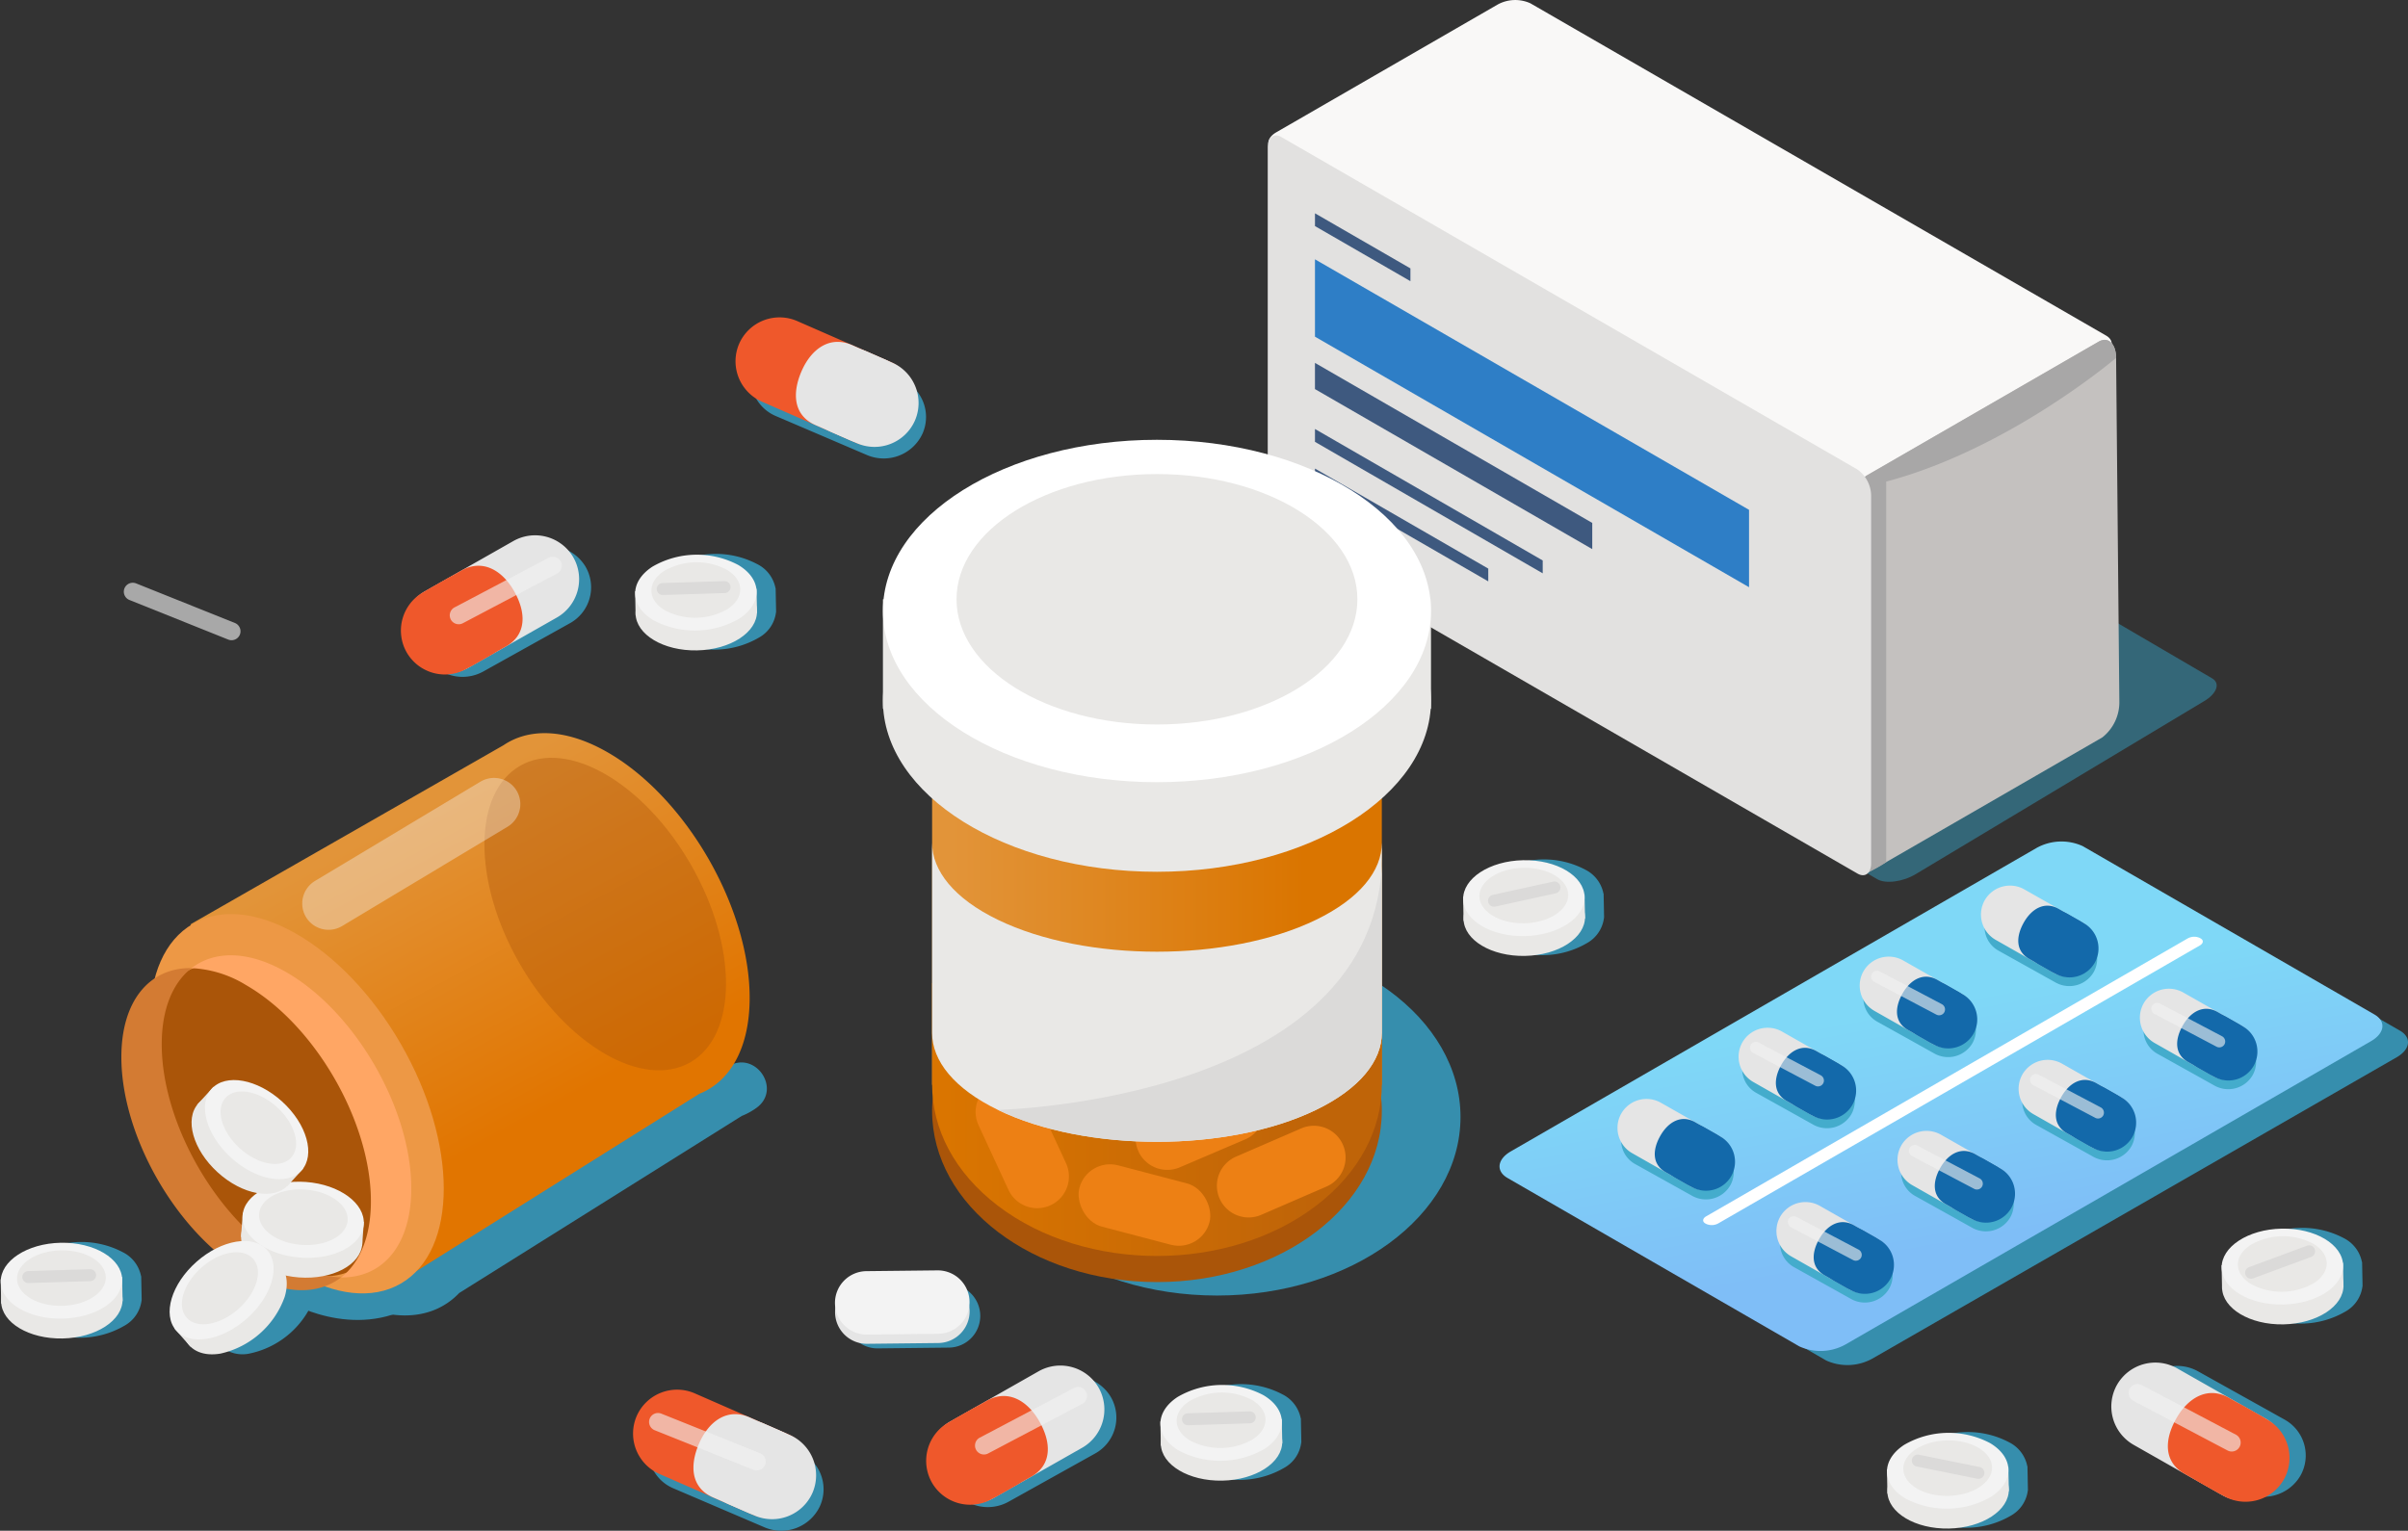 <svg xmlns="http://www.w3.org/2000/svg" xmlns:xlink="http://www.w3.org/1999/xlink" width="287.439" height="182.78" viewBox="0 0 287.439 182.78">
  <rect x="0" y="0" width="287.439" height="182.78" fill="#333333" stroke="none"/>
  <defs>
    <linearGradient id="linear-gradient" y1="0.5" x2="1" y2="0.5" gradientUnits="objectBoundingBox">
      <stop offset="0.044" stop-color="#e29439"/>
      <stop offset="0.826" stop-color="#da7500"/>
    </linearGradient>
    <linearGradient id="linear-gradient-2" y1="0.5" x2="1" y2="0.5" gradientUnits="objectBoundingBox">
      <stop offset="0.028" stop-color="#da7500"/>
      <stop offset="0.854" stop-color="#bf6408"/>
    </linearGradient>
    <linearGradient id="linear-gradient-3" x1="0.373" y1="0.132" x2="0.742" y2="0.797" gradientUnits="objectBoundingBox">
      <stop offset="0.044" stop-color="#e29439"/>
      <stop offset="0.826" stop-color="#e17500"/>
    </linearGradient>
    <linearGradient id="linear-gradient-4" x1="0.405" y1="0.216" x2="0.595" y2="0.784" gradientUnits="objectBoundingBox">
      <stop offset="0.205" stop-color="#7fd8f7"/>
      <stop offset="0.97" stop-color="#7fbef7"/>
    </linearGradient>
  </defs>
  <g id="illustration_medication_mymeds" transform="translate(-94.188 -402.009)">
    <g id="Group_1698" data-name="Group 1698" transform="translate(245.515 402.009)">
      <path id="Path_322" data-name="Path 322" d="M726.329,613.907l-68.5-40.065c-1-.583-.578-1.8.931-2.707l34.485-20.689c1.509-.906,3.56-1.169,4.558-.586l68.5,40.066c1,.583.578,1.8-.931,2.707l-34.484,20.689C729.377,614.226,727.326,614.49,726.329,613.907Z" transform="translate(-653.572 -508.926)" fill="#368ead" opacity="0.57" style="mix-blend-mode: multiply;isolation: isolate"/>
      <path id="Path_323" data-name="Path 323" d="M713.471,459.742l-68.726-39.679c-1-.577-.874-1.6.281-2.263l26.394-15.238a4.372,4.372,0,0,1,3.92-.163l68.726,39.679c1,.577.874,1.6-.281,2.263l-26.394,15.238A4.373,4.373,0,0,1,713.471,459.742Z" transform="translate(-643.995 -402.009)" fill="#f9f8f7"/>
      <path id="Path_324" data-name="Path 324" d="M926.1,596.9l-27.731,16.011c-1.136.656-2.079-.216-2.095-1.938l-.387-40.983a5.338,5.338,0,0,1,2.035-4.322l27.731-16.01c1.136-.656,2.078.216,2.094,1.937l.387,40.983A5.339,5.339,0,0,1,926.1,596.9Z" transform="translate(-826.478 -508.849)" fill="#c4c1bf"/>
      <path id="Path_325" data-name="Path 325" d="M897.678,566.925c15.763-3.178,30.081-15.39,30.081-15.39-.016-1.721-.959-2.593-2.094-1.938l-27.731,16.01a5.339,5.339,0,0,0-2.035,4.322l.038,4.035C896.119,572.435,896.687,567.5,897.678,566.925Z" transform="translate(-826.486 -508.803)" fill="#a8a7a7"/>
      <path id="Path_326" data-name="Path 326" d="M901.356,657.127a1.139,1.139,0,0,1-.691-1V611.49c0-.571.7-1.038,1.552-1.038h0c.853,0,1.551-.571,1.551,0v45.371A12.584,12.584,0,0,1,901.356,657.127Z" transform="translate(-829.94 -552.877)" fill="#a8a7a7"/>
      <g id="Group_1697" data-name="Group 1697" transform="translate(0 16.17)">
        <path id="Path_327" data-name="Path 327" d="M714.194,548.878l-68.766-39.7a3.9,3.9,0,0,1-1.631-3.116V462.167c0-1.2.73-1.753,1.631-1.233l68.766,39.7a3.9,3.9,0,0,1,1.63,3.115v43.894C715.824,548.846,715.095,549.4,714.194,548.878Z" transform="translate(-643.797 -460.739)" fill="#e2e1e0"/>
        <path id="Path_328" data-name="Path 328" d="M716.09,553.621l-51.814-29.915v-9.237l51.814,29.915Z" transform="translate(-658.637 -499.675)" fill="#2e7ec6"/>
        <path id="Path_329" data-name="Path 329" d="M697.374,578.491l-33.1-19.109v3.129l33.1,19.109Z" transform="translate(-658.637 -532.221)" fill="#3e597f"/>
        <path id="Path_330" data-name="Path 330" d="M691.461,603.765l-27.185-15.7V589.6l27.185,15.7Z" transform="translate(-658.637 -553.011)" fill="#3e597f"/>
        <path id="Path_331" data-name="Path 331" d="M675.67,501.091l-11.394-6.578v1.526l11.394,6.578Z" transform="translate(-658.637 -485.213)" fill="#3e597f"/>
        <path id="Path_332" data-name="Path 332" d="M684.962,617.164,664.276,605.22v1.526l20.687,11.943Z" transform="translate(-658.637 -565.439)" fill="#3e597f"/>
      </g>
    </g>
    <g id="Group_1699" data-name="Group 1699" transform="translate(199.581 454.524)">
      <ellipse id="Ellipse_50" data-name="Ellipse 50" cx="29.074" cy="21.321" rx="29.074" ry="21.321" transform="translate(10.797 59.538)" fill="#368ead"/>
      <ellipse id="Ellipse_51" data-name="Ellipse 51" cx="26.841" cy="20.442" rx="26.841" ry="20.442" transform="translate(5.871 59.691)" fill="#aa5509"/>
      <ellipse id="Ellipse_52" data-name="Ellipse 52" cx="26.841" cy="20.442" rx="26.841" ry="20.442" transform="translate(5.871 5.635)" fill="#da7500"/>
      <ellipse id="Ellipse_53" data-name="Ellipse 53" cx="26.841" cy="20.442" rx="26.841" ry="20.442" transform="translate(5.871 5.635)" fill="#da7500"/>
      <rect id="Rectangle_1827" data-name="Rectangle 1827" width="53.682" height="50.936" transform="translate(5.871 26.077)" fill="url(#linear-gradient)"/>
      <path id="Path_333" data-name="Path 333" d="M551.973,826.746h-5.248c-.784-.806-42.4-.806-43.186,0h-5.247V838.89h0c0,5.232,2.621,10.463,7.862,14.455,10.482,7.983,27.477,7.984,37.959,0,5.241-3.992,7.861-9.223,7.861-14.455h0Z" transform="translate(-492.42 -761.877)" fill="url(#linear-gradient-2)"/>
      <ellipse id="Ellipse_54" data-name="Ellipse 54" cx="32.712" cy="20.442" rx="32.712" ry="20.442" transform="translate(0 10.697)" fill="#e9e8e6"/>
      <rect id="Rectangle_1828" data-name="Rectangle 1828" width="65.423" height="13.078" transform="translate(0 19.043)" fill="#e9e8e6"/>
      <ellipse id="Ellipse_55" data-name="Ellipse 55" cx="32.712" cy="20.442" rx="32.712" ry="20.442" transform="translate(0)" fill="#fff"/>
      <ellipse id="Ellipse_56" data-name="Ellipse 56" cx="23.925" cy="14.951" rx="23.925" ry="14.951" transform="translate(8.787 4.092)" fill="#e9e8e6"/>
      <path id="Rectangle_1829" data-name="Rectangle 1829" d="M3.786,0h8.49a3.786,3.786,0,0,1,3.786,3.786v0a3.786,3.786,0,0,1-3.786,3.786H3.786A3.786,3.786,0,0,1,0,3.786v0A3.786,3.786,0,0,1,3.786,0Z" transform="translate(38.672 87.102) rotate(-23.43)" fill="#ed8014"/>
      <rect id="Rectangle_1830" data-name="Rectangle 1830" width="16.061" height="7.572" rx="3.786" transform="translate(24.413 85.672) rotate(14.718)" fill="#ed8014"/>
      <path id="Rectangle_1831" data-name="Rectangle 1831" d="M3.786,0h8.49a3.786,3.786,0,0,1,3.786,3.786v0a3.786,3.786,0,0,1-3.786,3.786H3.786A3.786,3.786,0,0,1,0,3.786v0A3.786,3.786,0,0,1,3.786,0Z" transform="matrix(0.92, -0.393, 0.393, 0.92, 28.975, 81.394)" fill="#ed8014"/>
      <path id="Rectangle_1832" data-name="Rectangle 1832" d="M3.786,0h8.49a3.786,3.786,0,0,1,3.786,3.786v0a3.786,3.786,0,0,1-3.786,3.786H3.786A3.786,3.786,0,0,1,0,3.786v0A3.786,3.786,0,0,1,3.786,0Z" transform="translate(16.572 92.989) rotate(-114.833)" fill="#ed8014"/>
      <path id="Path_334" data-name="Path 334" d="M544.112,776.722c-10.482,5.077-27.477,5.076-37.959,0-5.241-2.538-7.861-5.865-7.862-9.192h0v22.7h0c0,3.327,2.621,6.653,7.862,9.192,10.482,5.077,27.477,5.077,37.959,0,5.241-2.538,7.861-5.865,7.861-9.192h0v-22.7h0C551.973,770.857,549.352,774.184,544.112,776.722Z" transform="translate(-492.42 -719.404)" fill="#e9e8e6"/>
      <path id="Path_335" data-name="Path 335" d="M526.844,799.417c10.482,5.077,27.477,5.077,37.959,0,5.241-2.538,7.861-5.865,7.861-9.192h0v-22.7h0C574.12,798.39,526.844,799.417,526.844,799.417Z" transform="translate(-513.112 -719.404)" fill="#dbdad9"/>
    </g>
    <g id="Group_1702" data-name="Group 1702" transform="translate(94.188 487.576)">
      <path id="Path_336" data-name="Path 336" d="M194.152,943.1l.006-.006-.144-.163h0l-1.569-1.777h0l-.205-.233-.014.013a4.063,4.063,0,0,0-3.492-.777,10.563,10.563,0,0,0-7.685,6.783,4.061,4.061,0,0,0,.337,3.561l-.014.013,1.918,2.173.006-.005a4.016,4.016,0,0,0,3.561.839,10.563,10.563,0,0,0,7.686-6.783A4.016,4.016,0,0,0,194.152,943.1Z" transform="translate(-156.955 -877.493)" fill="#368ead"/>
      <path id="Path_337" data-name="Path 337" d="M215.778,946.49s7.3,4.848,14.73,1.544.551-6.5.551-6.5l-15.281-1.945Z" transform="translate(-182.3 -877.142)" fill="#368ead"/>
      <path id="Path_338" data-name="Path 338" d="M244.933,891.122c5.5,2.817,10.315,2.317,13.313-.831l33.724-21.14a8.033,8.033,0,0,0,1.753-.961c3.085-2.231-.146-6.938-3.39-4.946Z" transform="translate(-203.428 -821.468)" fill="#368ead"/>
      <path id="Path_339" data-name="Path 339" d="M243.484,751.57c0-10.788-7.574-23.906-16.917-29.3-4.448-2.568-8.494-2.921-11.514-1.423h0a7.982,7.982,0,0,0-.941.548l-37.389,21.4,26.907,41.444,33.836-21.21h0C241.146,761.575,243.484,757.563,243.484,751.57Z" transform="translate(-153.999 -717.984)" fill="url(#linear-gradient-3)"/>
      <ellipse id="Ellipse_57" data-name="Ellipse 57" cx="14.321" cy="24.804" rx="14.321" ry="24.804" transform="matrix(0.866, -0.5, 0.5, 0.866, 10.627, 31.906)" fill="#ed9845"/>
      <ellipse id="Ellipse_58" data-name="Ellipse 58" cx="11.805" cy="20.41" rx="11.805" ry="20.41" transform="translate(11.931 36.341) rotate(-29.82)" fill="#aa5509"/>
      <ellipse id="Ellipse_59" data-name="Ellipse 59" cx="11.805" cy="20.41" rx="11.805" ry="20.41" transform="translate(51.854 11.741) rotate(-29.82)" fill="#aa5509" opacity="0.37"/>
      <path id="Path_340" data-name="Path 340" d="M188.575,818.331c-4.539-2.621-8.6-2.618-11.333-.5a13.623,13.623,0,0,1,6.514,2.031c8.226,4.749,14.894,16.3,14.894,25.8,0,4.257-1.342,7.375-3.561,9.1,4.961.074,8.38-3.83,8.38-10.63C203.469,834.63,196.8,823.08,188.575,818.331Z" transform="translate(-154.374 -787.797)" fill="#ffa664"/>
      <path id="Path_341" data-name="Path 341" d="M166.519,856.76c-8.226-4.749-14.894-16.3-14.894-25.8,0-4.257,1.343-7.375,3.561-9.1-4.961-.074-8.38,3.83-8.38,10.63,0,9.5,6.668,21.048,14.894,25.8,4.539,2.62,8.6,2.618,11.333.5A13.621,13.621,0,0,1,166.519,856.76Z" transform="translate(-132.319 -791.831)" fill="#d37b33"/>
      <path id="Path_342" data-name="Path 342" d="M249.732,745.2l-19.755,11.863a3.151,3.151,0,0,1-4.311-1.076h0a3.151,3.151,0,0,1,1.076-4.311L246.5,739.818a3.151,3.151,0,0,1,4.311,1.076h0A3.151,3.151,0,0,1,249.732,745.2Z" transform="translate(-189.143 -732.051)" fill="#f3f3f3" opacity="0.37"/>
      <ellipse id="Ellipse_60" data-name="Ellipse 60" cx="4.53" cy="7.248" rx="4.53" ry="7.248" transform="translate(28.453 66.432) rotate(-85.776)" fill="#e9e8e6"/>
      <rect id="Rectangle_1833" data-name="Rectangle 1833" width="14.497" height="2.898" transform="matrix(0.997, 0.074, -0.074, 0.997, 28.984, 59.241)" fill="#e9e8e6"/>
      <ellipse id="Ellipse_61" data-name="Ellipse 61" cx="4.53" cy="7.248" rx="4.53" ry="7.248" transform="translate(28.628 64.068) rotate(-85.776)" fill="#f3f3f3"/>
      <ellipse id="Ellipse_62" data-name="Ellipse 62" cx="3.313" cy="5.301" rx="3.313" ry="5.301" transform="translate(30.682 62.689) rotate(-85.776)" fill="#e9e8e6"/>
      <path id="Path_343" data-name="Path 343" d="M185.587,951.542a10.563,10.563,0,0,1-7.685,6.783c-3.293.547-5.191-1.6-4.239-4.8a10.564,10.564,0,0,1,7.686-6.783C184.641,946.193,186.539,948.343,185.587,951.542Z" transform="translate(-151.602 -882.261)" fill="#e9e8e6"/>
      <rect id="Rectangle_1834" data-name="Rectangle 1834" width="14.497" height="2.898" transform="matrix(0.75, -0.662, 0.662, 0.75, 20.814, 73.058)" fill="#e9e8e6"/>
      <ellipse id="Ellipse_63" data-name="Ellipse 63" cx="7.248" cy="4.53" rx="7.248" ry="4.53" transform="translate(18.022 69.894) rotate(-41.429)" fill="#f3f3f3"/>
      <ellipse id="Ellipse_64" data-name="Ellipse 64" cx="5.301" cy="3.313" rx="5.301" ry="3.313" transform="matrix(0.75, -0.662, 0.662, 0.75, 20.082, 69.285)" fill="#e9e8e6"/>
      <ellipse id="Ellipse_65" data-name="Ellipse 65" cx="4.53" cy="7.248" rx="4.53" ry="7.248" transform="matrix(0.673, -0.739, 0.739, 0.673, 20.626, 49.539)" fill="#e9e8e6"/>
      <rect id="Rectangle_1835" data-name="Rectangle 1835" width="14.497" height="2.898" transform="translate(25.481 44.208) rotate(42.319)" fill="#e9e8e6"/>
      <ellipse id="Ellipse_66" data-name="Ellipse 66" cx="4.53" cy="7.248" rx="4.53" ry="7.248" transform="translate(22.222 47.787) rotate(-47.679)" fill="#f3f3f3"/>
      <ellipse id="Ellipse_67" data-name="Ellipse 67" cx="3.313" cy="5.301" rx="3.313" ry="5.301" transform="translate(24.69 47.969) rotate(-47.68)" fill="#e9e8e6"/>
      <path id="Path_344" data-name="Path 344" d="M117.3,947.6l0-.217h0l-.047-2.37h0l-.006-.31h-.019a4.064,4.064,0,0,0-2.161-2.851,10.565,10.565,0,0,0-10.249.2,4.063,4.063,0,0,0-2.047,2.934h-.019l.053,2.68h0l0,.217h.008a4.017,4.017,0,0,0,2.173,2.943,10.564,10.564,0,0,0,10.249-.2,4.016,4.016,0,0,0,2.055-3.027Z" transform="translate(-100.391 -877.889)" fill="#368ead"/>
      <g id="Group_1701" data-name="Group 1701" transform="translate(0 62.683)">
        <g id="Group_1700" data-name="Group 1700" transform="translate(0 0)">
          <ellipse id="Ellipse_68" data-name="Ellipse 68" cx="7.248" cy="4.53" rx="7.248" ry="4.53" transform="translate(0.047 2.656) rotate(-1.13)" fill="#e9e8e6"/>
          <rect id="Rectangle_1836" data-name="Rectangle 1836" width="14.497" height="2.898" transform="translate(0.083 4.505) rotate(-1.132)" fill="#e9e8e6"/>
          <ellipse id="Ellipse_69" data-name="Ellipse 69" cx="7.248" cy="4.53" rx="7.248" ry="4.53" transform="translate(0 0.286) rotate(-1.13)" fill="#f3f3f3"/>
          <ellipse id="Ellipse_70" data-name="Ellipse 70" cx="5.301" cy="3.313" rx="5.301" ry="3.313" transform="translate(1.965 1.154) rotate(-1.13)" fill="#e9e8e6"/>
        </g>
        <path id="Path_345" data-name="Path 345" d="M111.979,953.852l-7.38.228a.716.716,0,0,1-.735-.691h0a.716.716,0,0,1,.691-.735l7.38-.228a.716.716,0,0,1,.735.691h0A.716.716,0,0,1,111.979,953.852Z" transform="translate(-101.2 -949.126)" fill="#dbdad9"/>
      </g>
    </g>
    <g id="Group_1705" data-name="Group 1705" transform="translate(268.754 504.58)">
      <path id="Path_346" data-name="Path 346" d="M751.31,781.695l0-.217h0l-.047-2.37h0l-.006-.31h-.019a4.062,4.062,0,0,0-2.161-2.851,10.564,10.564,0,0,0-10.249.2,4.063,4.063,0,0,0-2.047,2.934h-.019l.053,2.68h0l0,.217h.009A4.015,4.015,0,0,0,739,784.924a10.564,10.564,0,0,0,10.249-.2A4.016,4.016,0,0,0,751.3,781.7Z" transform="translate(-734.402 -774.67)" fill="#368ead"/>
      <g id="Group_1704" data-name="Group 1704" transform="translate(0 0)">
        <g id="Group_1703" data-name="Group 1703">
          <ellipse id="Ellipse_71" data-name="Ellipse 71" cx="7.248" cy="4.53" rx="7.248" ry="4.53" transform="matrix(1, -0.02, 0.02, 1, 0.047, 2.656)" fill="#e9e8e6"/>
          <rect id="Rectangle_1837" data-name="Rectangle 1837" width="14.497" height="2.898" transform="matrix(1, -0.02, 0.02, 1, 0.083, 4.505)" fill="#e9e8e6"/>
          <ellipse id="Ellipse_72" data-name="Ellipse 72" cx="7.248" cy="4.53" rx="7.248" ry="4.53" transform="translate(0 0.286) rotate(-1.13)" fill="#f3f3f3"/>
          <ellipse id="Ellipse_73" data-name="Ellipse 73" cx="5.301" cy="3.313" rx="5.301" ry="3.313" transform="translate(1.964 1.154) rotate(-1.13)" fill="#e9e8e6"/>
        </g>
        <path id="Path_347" data-name="Path 347" d="M747.4,785.706l-7.212,1.583a.716.716,0,0,1-.85-.544h0a.716.716,0,0,1,.544-.85l7.212-1.583a.716.716,0,0,1,.85.544h0A.716.716,0,0,1,747.4,785.706Z" transform="translate(-736.262 -781.61)" fill="#dbdad9"/>
      </g>
    </g>
    <path id="Path_348" data-name="Path 348" d="M808.171,889.952l-7.414-3.911a.706.706,0,0,1-.294-.951h0a.706.706,0,0,1,.951-.295l7.414,3.911a.706.706,0,0,1,.294.951h0A.706.706,0,0,1,808.171,889.952Z" transform="translate(-511.754 -349.799)" fill="#f3f3f3" opacity="0.61"/>
    <path id="Path_349" data-name="Path 349" d="M965.753,797.434l-7.414-3.911a.706.706,0,0,1-.295-.951h0a.706.706,0,0,1,.952-.295l7.414,3.911a.707.707,0,0,1,.295.951h0A.707.707,0,0,1,965.753,797.434Z" transform="translate(-625.948 -282.754)" fill="#f3f3f3" opacity="0.61"/>
    <g id="Group_1712" data-name="Group 1712" transform="translate(169.753 553.66)">
      <path id="Rectangle_1838" data-name="Rectangle 1838" d="M3.786,0h8.49a3.786,3.786,0,0,1,3.786,3.786v0a3.786,3.786,0,0,1-3.786,3.786H3.786A3.786,3.786,0,0,1,0,3.786v0A3.786,3.786,0,0,1,3.786,0Z" transform="translate(41.488 9.221) rotate(179.377)" fill="#368ead"/>
      <path id="Rectangle_1839" data-name="Rectangle 1839" d="M3.786,0h8.49a3.786,3.786,0,0,1,3.786,3.786v0a3.786,3.786,0,0,1-3.786,3.786H3.786A3.786,3.786,0,0,1,0,3.786v0A3.786,3.786,0,0,1,3.786,0Z" transform="matrix(-1, 0.011, -0.011, -1, 40.219, 8.673)" fill="#e5e5e5"/>
      <path id="Rectangle_1840" data-name="Rectangle 1840" d="M3.786,0h8.49a3.786,3.786,0,0,1,3.786,3.786v0a3.786,3.786,0,0,1-3.786,3.786H3.786A3.786,3.786,0,0,1,0,3.786v0A3.786,3.786,0,0,1,3.786,0Z" transform="translate(40.207 7.571) rotate(179.377)" fill="#f3f3f3"/>
      <path id="Path_350" data-name="Path 350" d="M620.067,1009.252l0-.217h0l-.047-2.369h0l-.006-.31h-.019a4.064,4.064,0,0,0-2.161-2.851,10.564,10.564,0,0,0-10.249.2,4.06,4.06,0,0,0-2.046,2.934h-.019l.053,2.68h0l0,.218h.008a4.015,4.015,0,0,0,2.173,2.943,10.563,10.563,0,0,0,10.249-.2,4.016,4.016,0,0,0,2.055-3.027Z" transform="translate(-540.295 -988.652)" fill="#368ead"/>
      <g id="Group_1707" data-name="Group 1707" transform="translate(62.912 13.716)">
        <g id="Group_1706" data-name="Group 1706" transform="translate(0)">
          <ellipse id="Ellipse_74" data-name="Ellipse 74" cx="7.248" cy="4.53" rx="7.248" ry="4.53" transform="translate(0 2.515) rotate(-1.13)" fill="#e9e8e6"/>
          <rect id="Rectangle_1841" data-name="Rectangle 1841" width="14.497" height="2.898" transform="translate(0.036 4.364) rotate(-1.132)" fill="#e9e8e6"/>
          <path id="Path_351" data-name="Path 351" d="M609.714,1010.24a10.563,10.563,0,0,1-10.249.2c-2.865-1.713-2.922-4.58-.127-6.4a10.562,10.562,0,0,1,10.249-.2C612.452,1005.548,612.509,1008.415,609.714,1010.24Z" transform="translate(-597.237 -1002.607)" fill="#f3f3f3"/>
          <path id="Path_352" data-name="Path 352" d="M613.422,1011.484a7.727,7.727,0,0,1-7.5.148c-2.1-1.253-2.137-3.35-.092-4.684a7.726,7.726,0,0,1,7.5-.148C615.425,1008.052,615.466,1010.15,613.422,1011.484Z" transform="translate(-602.344 -1004.995)" fill="#e9e8e6"/>
        </g>
        <path id="Path_353" data-name="Path 353" d="M614.747,1015.506l-7.38.228a.716.716,0,0,1-.735-.691h0a.716.716,0,0,1,.691-.735l7.38-.228a.716.716,0,0,1,.735.691h0A.716.716,0,0,1,614.747,1015.506Z" transform="translate(-604.015 -1010.92)" fill="#dbdad9"/>
      </g>
      <path id="Path_354" data-name="Path 354" d="M506.7,1005.253l.225-.125h0l1.606-.9,2.54-1.416h0l5.954-3.319a5.1,5.1,0,0,1,6.863,1.855,4.9,4.9,0,0,1-1.891,6.735l-5.826,3.247h0l-1.491.831-.223.124h0l-.538.3-2.248,1.253a5.1,5.1,0,0,1-6.863-1.855h0A4.905,4.905,0,0,1,506.7,1005.253Z" transform="translate(-466.846 -986.173)" fill="#368ead"/>
      <g id="Group_1709" data-name="Group 1709" transform="translate(34.989 11.404)">
        <path id="Path_355" data-name="Path 355" d="M514.952,1004.028l-10.541,5.988a5.268,5.268,0,0,1-7.162-1.973h0a5.269,5.269,0,0,1,1.973-7.163l10.541-5.988a5.269,5.269,0,0,1,7.163,1.973h0A5.269,5.269,0,0,1,514.952,1004.028Z" transform="translate(-496.332 -994.211)" fill="#e5e5e5"/>
        <g id="Group_1708" data-name="Group 1708" transform="translate(0 3.636)">
          <path id="Path_356" data-name="Path 356" d="M498.369,1012.779l2.907-1.651a5.269,5.269,0,0,1,7.162,1.973h0a5.269,5.269,0,0,1-1.973,7.163l-.561.319-2.346,1.333a5.268,5.268,0,0,1-7.162-1.973h0A5.269,5.269,0,0,1,498.369,1012.779Z" transform="translate(-495.714 -1009.612)" fill="#ef582b"/>
          <path id="Path_357" data-name="Path 357" d="M501.251,1010.132l3.768-2.14c2.512-1.427,4.874-.05,6.3,2.462h0c1.427,2.512,1.535,5.17-.977,6.6l-1.556.884-2.346,1.333a5.269,5.269,0,0,1-7.162-1.973h0A5.269,5.269,0,0,1,501.251,1010.132Z" transform="translate(-497.803 -1007.416)" fill="#ef582b"/>
        </g>
      </g>
      <path id="Path_358" data-name="Path 358" d="M518.459,1011.442l11.239-5.929a1.071,1.071,0,0,0,.446-1.442h0a1.071,1.071,0,0,0-1.443-.447l-11.239,5.929a1.071,1.071,0,0,0-.446,1.442h0A1.071,1.071,0,0,0,518.459,1011.442Z" transform="translate(-476.074 -989.54)" fill="#f3f3f3" opacity="0.61"/>
      <path id="Path_359" data-name="Path 359" d="M393.162,1018.147l-.236-.1h0l-1.69-.723-2.673-1.144h0l-6.267-2.682a5.1,5.1,0,0,0-6.633,2.558,4.9,4.9,0,0,0,2.581,6.5l6.131,2.624h0l1.569.672.235.1h0l.566.242,2.366,1.013a5.1,5.1,0,0,0,6.633-2.559h0A4.9,4.9,0,0,0,393.162,1018.147Z" transform="translate(-373.42 -996.487)" fill="#368ead"/>
      <g id="Group_1711" data-name="Group 1711" transform="translate(0 14.282)">
        <path id="Path_360" data-name="Path 360" d="M371.781,1014.728l11.107,4.86a5.269,5.269,0,0,0,6.918-2.707h0a5.269,5.269,0,0,0-2.707-6.919l-11.106-4.86a5.269,5.269,0,0,0-6.919,2.707h0A5.269,5.269,0,0,0,371.781,1014.728Z" transform="translate(-368.636 -1004.664)" fill="#ef582b"/>
        <g id="Group_1710" data-name="Group 1710" transform="translate(7.211 2.923)">
          <path id="Path_361" data-name="Path 361" d="M409.167,1019.618l-3.063-1.34a5.269,5.269,0,0,0-6.918,2.707h0a5.269,5.269,0,0,0,2.707,6.919l.591.258,2.472,1.082a5.269,5.269,0,0,0,6.918-2.707h0A5.269,5.269,0,0,0,409.167,1019.618Z" transform="translate(-397.668 -1017.135)" fill="#e5e5e5"/>
          <path id="Path_362" data-name="Path 362" d="M405.488,1017.4l-3.97-1.737c-2.647-1.158-4.853.457-6.011,3.1h0c-1.158,2.647-.989,5.3,1.658,6.46l1.64.717,2.472,1.081a5.268,5.268,0,0,0,6.918-2.707h0A5.269,5.269,0,0,0,405.488,1017.4Z" transform="translate(-394.825 -1015.279)" fill="#e5e5e5"/>
        </g>
      </g>
      <path id="Path_363" data-name="Path 363" d="M388.051,1021.575l-11.794-4.728a1.07,1.07,0,0,1-.594-1.388h0a1.071,1.071,0,0,1,1.388-.594l11.795,4.728a1.071,1.071,0,0,1,.594,1.388h0A1.071,1.071,0,0,1,388.051,1021.575Z" transform="translate(-373.673 -997.719)" fill="#f3f3f3" opacity="0.61"/>
    </g>
    <g id="Group_1736" data-name="Group 1736" transform="translate(108.968 439.904)">
      <path id="Path_350-2" data-name="Path 350" d="M620.067,1009.252l0-.217h0l-.047-2.369h0l-.006-.31h-.019a4.064,4.064,0,0,0-2.161-2.851,10.564,10.564,0,0,0-10.249.2,4.06,4.06,0,0,0-2.046,2.934h-.019l.053,2.68h0l0,.218h.008a4.015,4.015,0,0,0,2.173,2.943,10.563,10.563,0,0,0,10.249-.2,4.016,4.016,0,0,0,2.055-3.027Z" transform="translate(-542.208 -974.032)" fill="#368ead"/>
      <g id="Group_1707-2" data-name="Group 1707" transform="translate(60.998 28.335)">
        <g id="Group_1706-2" data-name="Group 1706" transform="translate(0)">
          <ellipse id="Ellipse_74-2" data-name="Ellipse 74" cx="7.248" cy="4.53" rx="7.248" ry="4.53" transform="translate(0 2.515) rotate(-1.13)" fill="#e9e8e6"/>
          <rect id="Rectangle_1841-2" data-name="Rectangle 1841" width="14.497" height="2.898" transform="translate(0.036 4.364) rotate(-1.132)" fill="#e9e8e6"/>
          <path id="Path_351-2" data-name="Path 351" d="M609.714,1010.24a10.563,10.563,0,0,1-10.249.2c-2.865-1.713-2.922-4.58-.127-6.4a10.562,10.562,0,0,1,10.249-.2C612.452,1005.548,612.509,1008.415,609.714,1010.24Z" transform="translate(-597.237 -1002.607)" fill="#f3f3f3"/>
          <path id="Path_352-2" data-name="Path 352" d="M613.422,1011.484a7.727,7.727,0,0,1-7.5.148c-2.1-1.253-2.137-3.35-.092-4.684a7.726,7.726,0,0,1,7.5-.148C615.425,1008.052,615.466,1010.15,613.422,1011.484Z" transform="translate(-602.344 -1004.995)" fill="#e9e8e6"/>
        </g>
        <path id="Path_353-2" data-name="Path 353" d="M614.747,1015.506l-7.38.228a.716.716,0,0,1-.735-.691h0a.716.716,0,0,1,.691-.735l7.38-.228a.716.716,0,0,1,.735.691h0A.716.716,0,0,1,614.747,1015.506Z" transform="translate(-604.015 -1010.92)" fill="#dbdad9"/>
      </g>
      <path id="Path_354-2" data-name="Path 354" d="M506.7,1005.253l.225-.125h0l1.606-.9,2.54-1.416h0l5.954-3.319a5.1,5.1,0,0,1,6.863,1.855,4.9,4.9,0,0,1-1.891,6.735l-5.826,3.247h0l-1.491.831-.223.124h0l-.538.3-2.248,1.253a5.1,5.1,0,0,1-6.863-1.855h0A4.905,4.905,0,0,1,506.7,1005.253Z" transform="translate(-468.759 -971.554)" fill="#368ead"/>
      <g id="Group_1709-2" data-name="Group 1709" transform="translate(33.075 26.023)">
        <path id="Path_355-2" data-name="Path 355" d="M514.952,1004.028l-10.541,5.988a5.268,5.268,0,0,1-7.162-1.973h0a5.269,5.269,0,0,1,1.973-7.163l10.541-5.988a5.269,5.269,0,0,1,7.163,1.973h0A5.269,5.269,0,0,1,514.952,1004.028Z" transform="translate(-496.332 -994.211)" fill="#e5e5e5"/>
        <g id="Group_1708-2" data-name="Group 1708" transform="translate(0 3.636)">
          <path id="Path_356-2" data-name="Path 356" d="M498.369,1012.779l2.907-1.651a5.269,5.269,0,0,1,7.162,1.973h0a5.269,5.269,0,0,1-1.973,7.163l-.561.319-2.346,1.333a5.268,5.268,0,0,1-7.162-1.973h0A5.269,5.269,0,0,1,498.369,1012.779Z" transform="translate(-495.714 -1009.612)" fill="#ef582b"/>
          <path id="Path_357-2" data-name="Path 357" d="M501.251,1010.132l3.768-2.14c2.512-1.427,4.874-.05,6.3,2.462h0c1.427,2.512,1.535,5.17-.977,6.6l-1.556.884-2.346,1.333a5.269,5.269,0,0,1-7.162-1.973h0A5.269,5.269,0,0,1,501.251,1010.132Z" transform="translate(-497.803 -1007.416)" fill="#ef582b"/>
        </g>
      </g>
      <path id="Path_358-2" data-name="Path 358" d="M518.459,1011.442l11.239-5.929a1.071,1.071,0,0,0,.446-1.442h0a1.071,1.071,0,0,0-1.443-.447l-11.239,5.929a1.071,1.071,0,0,0-.446,1.442h0A1.071,1.071,0,0,0,518.459,1011.442Z" transform="translate(-477.987 -974.92)" fill="#f3f3f3" opacity="0.61"/>
      <path id="Path_359-2" data-name="Path 359" d="M393.162,1018.147l-.236-.1h0l-1.69-.723-2.673-1.144h0l-6.267-2.682a5.1,5.1,0,0,0-6.633,2.558,4.9,4.9,0,0,0,2.581,6.5l6.131,2.624h0l1.569.672.235.1h0l.566.242,2.366,1.013a5.1,5.1,0,0,0,6.633-2.559h0A4.9,4.9,0,0,0,393.162,1018.147Z" transform="translate(-300.404 -1010.768)" fill="#368ead"/>
      <g id="Group_1711-2" data-name="Group 1711" transform="translate(73.016 0)">
        <path id="Path_360-2" data-name="Path 360" d="M371.781,1014.728l11.107,4.86a5.269,5.269,0,0,0,6.918-2.707h0a5.269,5.269,0,0,0-2.707-6.919l-11.106-4.86a5.269,5.269,0,0,0-6.919,2.707h0A5.269,5.269,0,0,0,371.781,1014.728Z" transform="translate(-368.636 -1004.664)" fill="#ef582b"/>
        <g id="Group_1710-2" data-name="Group 1710" transform="translate(7.211 2.923)">
          <path id="Path_361-2" data-name="Path 361" d="M409.167,1019.618l-3.063-1.34a5.269,5.269,0,0,0-6.918,2.707h0a5.269,5.269,0,0,0,2.707,6.919l.591.258,2.472,1.082a5.269,5.269,0,0,0,6.918-2.707h0A5.269,5.269,0,0,0,409.167,1019.618Z" transform="translate(-397.668 -1017.135)" fill="#e5e5e5"/>
          <path id="Path_362-2" data-name="Path 362" d="M405.488,1017.4l-3.97-1.737c-2.647-1.158-4.853.457-6.011,3.1h0c-1.158,2.647-.989,5.3,1.658,6.46l1.64.717,2.472,1.081a5.268,5.268,0,0,0,6.918-2.707h0A5.269,5.269,0,0,0,405.488,1017.4Z" transform="translate(-394.825 -1015.279)" fill="#e5e5e5"/>
        </g>
      </g>
      <path id="Path_363-2" data-name="Path 363" d="M388.051,1021.575l-11.794-4.728a1.07,1.07,0,0,1-.594-1.388h0a1.071,1.071,0,0,1,1.388-.594l11.795,4.728a1.071,1.071,0,0,1,.594,1.388h0A1.071,1.071,0,0,1,388.051,1021.575Z" transform="translate(-375.586 -983.1)" fill="#f3f3f3" opacity="0.61"/>
    </g>
    <g id="Group_1734" data-name="Group 1734" transform="translate(273.187 502.485)">
      <path id="Path_364" data-name="Path 364" d="M859.818,797.782l-62.607,35.992a6.128,6.128,0,0,1-5.5.217l-34.831-20.11c-1.412-.815-1.238-2.235.389-3.17l62.607-35.992a6.128,6.128,0,0,1,5.5-.218l34.831,20.11C861.619,795.427,861.445,796.847,859.818,797.782Z" transform="translate(-752.722 -772.017)" fill="#368ead"/>
      <path id="Path_365" data-name="Path 365" d="M848.334,790.77l-62.74,36.223a6.124,6.124,0,0,1-5.51.228l-34.831-20.109c-1.412-.815-1.235-2.24.4-3.181l62.74-36.223a6.124,6.124,0,0,1,5.51-.228l34.831,20.109C850.142,788.4,849.965,789.829,848.334,790.77Z" transform="translate(-744.3 -766.929)" fill="url(#linear-gradient-4)"/>
      <path id="Path_366" data-name="Path 366" d="M891.858,809.287l-57.478,33.185a1.618,1.618,0,0,1-1.455.06l-.1-.058c-.373-.215-.326-.591.1-.84l57.478-33.185a1.617,1.617,0,0,1,1.455-.06l.1.058C892.335,808.662,892.288,809.038,891.858,809.287Z" transform="translate(-808.268 -796.868)" fill="#fff"/>
      <path id="Path_367" data-name="Path 367" d="M1080.141,941.48l0-.217h0l-.047-2.369h0l-.006-.31h-.019a4.062,4.062,0,0,0-2.161-2.851,10.563,10.563,0,0,0-10.249.2,4.061,4.061,0,0,0-2.046,2.934h-.019l.053,2.68h0l0,.217h.008a4.017,4.017,0,0,0,2.174,2.943,10.564,10.564,0,0,0,10.249-.2,4.017,4.017,0,0,0,2.055-3.027Z" transform="translate(-977.128 -888.365)" fill="#368ead"/>
      <g id="Group_1714" data-name="Group 1714" transform="translate(86.106 46.09)">
        <g id="Group_1713" data-name="Group 1713" transform="translate(0 0)">
          <ellipse id="Ellipse_75" data-name="Ellipse 75" cx="7.248" cy="4.53" rx="7.248" ry="4.53" transform="matrix(1, -0.02, 0.02, 1, 0.047, 2.656)" fill="#e9e8e6"/>
          <rect id="Rectangle_1842" data-name="Rectangle 1842" width="14.497" height="2.898" transform="translate(0.083 4.505) rotate(-1.132)" fill="#e9e8e6"/>
          <ellipse id="Ellipse_76" data-name="Ellipse 76" cx="7.248" cy="4.53" rx="7.248" ry="4.53" transform="matrix(1, -0.02, 0.02, 1, 0, 0.286)" fill="#f3f3f3"/>
          <path id="Path_368" data-name="Path 368" d="M1073.5,943.712a7.727,7.727,0,0,1-7.5.148c-2.1-1.253-2.137-3.35-.092-4.684a7.725,7.725,0,0,1,7.5-.148C1075.5,940.281,1075.541,942.378,1073.5,943.712Z" transform="translate(-1062.372 -937.082)" fill="#e9e8e6"/>
        </g>
        <path id="Path_369" data-name="Path 369" d="M1075.419,943.453l-6.925,2.561a.715.715,0,0,1-.917-.422h0a.716.716,0,0,1,.422-.917l6.925-2.561a.716.716,0,0,1,.917.422h0A.716.716,0,0,1,1075.419,943.453Z" transform="translate(-1064.641 -939.937)" fill="#dbdad9"/>
      </g>
      <path id="Path_370" data-name="Path 370" d="M935.063,1030.028l0-.217h0l-.047-2.37h0l-.006-.31h-.019a4.062,4.062,0,0,0-2.161-2.851,10.563,10.563,0,0,0-10.248.2,4.062,4.062,0,0,0-2.047,2.934h-.019l.053,2.679h0l0,.217h.009a4.016,4.016,0,0,0,2.173,2.943,10.563,10.563,0,0,0,10.249-.2,4.016,4.016,0,0,0,2.055-3.027Z" transform="translate(-871.995 -952.533)" fill="#368ead"/>
      <g id="Group_1716" data-name="Group 1716" transform="translate(46.207 70.611)">
        <g id="Group_1715" data-name="Group 1715" transform="translate(0)">
          <ellipse id="Ellipse_77" data-name="Ellipse 77" cx="7.248" cy="4.53" rx="7.248" ry="4.53" transform="translate(0 2.515) rotate(-1.13)" fill="#e9e8e6"/>
          <rect id="Rectangle_1843" data-name="Rectangle 1843" width="14.497" height="2.898" transform="translate(0.036 4.364) rotate(-1.132)" fill="#e9e8e6"/>
          <path id="Path_371" data-name="Path 371" d="M924.71,1031.016a10.564,10.564,0,0,1-10.249.2c-2.865-1.713-2.922-4.58-.127-6.4a10.562,10.562,0,0,1,10.249-.2C927.448,1026.324,927.505,1029.192,924.71,1031.016Z" transform="translate(-912.233 -1023.384)" fill="#f3f3f3"/>
          <ellipse id="Ellipse_78" data-name="Ellipse 78" cx="5.301" cy="3.313" rx="5.301" ry="3.313" transform="matrix(1, -0.02, 0.02, 1, 1.918, 1.013)" fill="#e9e8e6"/>
        </g>
        <path id="Path_372" data-name="Path 372" d="M930.842,1035.72l-7.237-1.465a.716.716,0,0,1-.558-.841h0a.716.716,0,0,1,.841-.558l7.237,1.466a.715.715,0,0,1,.558.841h0A.716.716,0,0,1,930.842,1035.72Z" transform="translate(-920.029 -1030.238)" fill="#dbdad9"/>
      </g>
      <path id="Path_373" data-name="Path 373" d="M808.76,888.934l-.148-.083h0l-1.059-.591-1.676-.934h0l-3.928-2.189a3.364,3.364,0,0,0-4.527,1.224,3.236,3.236,0,0,0,1.247,4.443l3.843,2.142h0l.984.548.147.082h0l.355.2,1.483.826a3.364,3.364,0,0,0,4.527-1.224h0A3.236,3.236,0,0,0,808.76,888.934Z" transform="translate(-782.483 -852.284)" fill="#44accc"/>
      <g id="Group_1718" data-name="Group 1718" transform="translate(14.076 30.743)">
        <path id="Path_374" data-name="Path 374" d="M797.173,885.062l6.953,3.95a3.476,3.476,0,0,0,4.725-1.3h0a3.476,3.476,0,0,0-1.3-4.725l-6.954-3.95a3.475,3.475,0,0,0-4.725,1.3h0A3.476,3.476,0,0,0,797.173,885.062Z" transform="translate(-795.422 -878.586)" fill="#e5e5e5"/>
        <g id="Group_1717" data-name="Group 1717" transform="translate(4.453 2.398)">
          <path id="Path_375" data-name="Path 375" d="M821.367,890.834l-1.917-1.089a3.476,3.476,0,0,0-4.725,1.3h0a3.476,3.476,0,0,0,1.3,4.725l.37.21,1.547.879a3.475,3.475,0,0,0,4.725-1.3h0A3.476,3.476,0,0,0,821.367,890.834Z" transform="translate(-813.537 -888.745)" fill="#1369aa"/>
          <path id="Path_376" data-name="Path 376" d="M818.9,889.088l-2.485-1.412c-1.657-.941-3.215-.033-4.157,1.624h0c-.942,1.657-1.012,3.411.645,4.352l1.026.583,1.548.879a3.475,3.475,0,0,0,4.725-1.3h0A3.476,3.476,0,0,0,818.9,889.088Z" transform="translate(-811.595 -887.296)" fill="#1369aa"/>
        </g>
      </g>
      <path id="Path_377" data-name="Path 377" d="M861.265,858.061l-.148-.083h0l-1.059-.591-1.676-.934h0l-3.928-2.19a3.365,3.365,0,0,0-4.527,1.224,3.235,3.235,0,0,0,1.247,4.443l3.843,2.142h0l.984.548.147.082h0l.354.2,1.483.827a3.365,3.365,0,0,0,4.527-1.224h0A3.236,3.236,0,0,0,861.265,858.061Z" transform="translate(-820.532 -829.911)" fill="#44accc"/>
      <g id="Group_1720" data-name="Group 1720" transform="translate(28.532 22.242)">
        <path id="Path_378" data-name="Path 378" d="M849.678,854.188l6.953,3.95a3.475,3.475,0,0,0,4.725-1.3h0a3.476,3.476,0,0,0-1.3-4.725l-6.953-3.95a3.476,3.476,0,0,0-4.725,1.3h0A3.476,3.476,0,0,0,849.678,854.188Z" transform="translate(-847.927 -847.712)" fill="#e5e5e5"/>
        <g id="Group_1719" data-name="Group 1719" transform="translate(4.453 2.398)">
          <path id="Path_379" data-name="Path 379" d="M873.872,859.961l-1.917-1.089a3.476,3.476,0,0,0-4.725,1.3h0a3.476,3.476,0,0,0,1.3,4.725l.37.21,1.548.879a3.475,3.475,0,0,0,4.725-1.3h0A3.476,3.476,0,0,0,873.872,859.961Z" transform="translate(-866.042 -857.872)" fill="#1369aa"/>
          <path id="Path_380" data-name="Path 380" d="M871.406,858.215l-2.485-1.412c-1.657-.941-3.215-.033-4.157,1.624h0c-.941,1.657-1.013,3.411.645,4.352l1.027.583,1.547.879a3.476,3.476,0,0,0,4.725-1.3h0A3.476,3.476,0,0,0,871.406,858.215Z" transform="translate(-864.1 -856.423)" fill="#1369aa"/>
        </g>
      </g>
      <path id="Path_381" data-name="Path 381" d="M860.676,859.079l-7.414-3.911a.706.706,0,0,1-.294-.951h0a.706.706,0,0,1,.952-.295l7.414,3.911a.707.707,0,0,1,.295.951h0A.706.706,0,0,1,860.676,859.079Z" transform="translate(-822.989 -829.911)" fill="#f3f3f3" opacity="0.61"/>
      <path id="Path_382" data-name="Path 382" d="M913.77,827.217l-.148-.083h0l-1.06-.591-1.676-.934h0l-3.927-2.19a3.365,3.365,0,0,0-4.527,1.224,3.235,3.235,0,0,0,1.247,4.443l3.843,2.142h0l.984.548.147.082h0l.354.2,1.483.827a3.365,3.365,0,0,0,4.527-1.224h0A3.236,3.236,0,0,0,913.77,827.217Z" transform="translate(-858.58 -807.56)" fill="#44accc"/>
      <g id="Group_1722" data-name="Group 1722" transform="translate(42.989 13.75)">
        <path id="Path_383" data-name="Path 383" d="M902.184,823.345l6.953,3.95a3.475,3.475,0,0,0,4.725-1.3h0a3.476,3.476,0,0,0-1.3-4.725l-6.954-3.95a3.476,3.476,0,0,0-4.725,1.3h0A3.475,3.475,0,0,0,902.184,823.345Z" transform="translate(-900.432 -816.869)" fill="#e5e5e5"/>
        <g id="Group_1721" data-name="Group 1721" transform="translate(4.453 2.398)">
          <path id="Path_384" data-name="Path 384" d="M926.378,829.118l-1.918-1.089a3.475,3.475,0,0,0-4.724,1.3h0a3.476,3.476,0,0,0,1.3,4.725l.37.21,1.548.879a3.476,3.476,0,0,0,4.725-1.3h0A3.476,3.476,0,0,0,926.378,829.118Z" transform="translate(-918.548 -827.029)" fill="#1369aa"/>
          <path id="Path_385" data-name="Path 385" d="M923.911,827.372l-2.486-1.412c-1.657-.941-3.215-.033-4.157,1.624h0c-.941,1.657-1.013,3.41.645,4.352l1.027.583,1.548.879a3.475,3.475,0,0,0,4.725-1.3h0A3.476,3.476,0,0,0,923.911,827.372Z" transform="translate(-916.605 -825.58)" fill="#1369aa"/>
        </g>
      </g>
      <path id="Path_386" data-name="Path 386" d="M913.181,828.236l-7.414-3.911a.706.706,0,0,1-.295-.951h0a.706.706,0,0,1,.952-.295l7.414,3.911a.706.706,0,0,1,.295.951h0A.707.707,0,0,1,913.181,828.236Z" transform="translate(-861.037 -807.56)" fill="#f3f3f3" opacity="0.61"/>
      <path id="Path_387" data-name="Path 387" d="M966.342,796.415l-.148-.083h0l-1.06-.59-1.675-.934h0l-3.928-2.19A3.364,3.364,0,0,0,955,793.842a3.235,3.235,0,0,0,1.247,4.443l3.843,2.143h0l.984.548.147.082h0l.354.2,1.483.827a3.365,3.365,0,0,0,4.527-1.224h0A3.236,3.236,0,0,0,966.342,796.415Z" transform="translate(-896.677 -785.239)" fill="#44accc"/>
      <g id="Group_1724" data-name="Group 1724" transform="translate(57.464 5.269)">
        <path id="Path_388" data-name="Path 388" d="M954.756,792.543l6.953,3.95a3.476,3.476,0,0,0,4.725-1.3h0a3.476,3.476,0,0,0-1.3-4.725l-6.953-3.95a3.475,3.475,0,0,0-4.725,1.3h0A3.476,3.476,0,0,0,954.756,792.543Z" transform="translate(-953.005 -786.067)" fill="#e5e5e5"/>
        <g id="Group_1723" data-name="Group 1723" transform="translate(4.453 2.398)">
          <path id="Path_389" data-name="Path 389" d="M978.95,798.316l-1.918-1.09a3.475,3.475,0,0,0-4.724,1.3h0a3.476,3.476,0,0,0,1.3,4.725l.37.21,1.548.879a3.475,3.475,0,0,0,4.725-1.3h0A3.476,3.476,0,0,0,978.95,798.316Z" transform="translate(-971.12 -796.226)" fill="#1369aa"/>
          <path id="Path_390" data-name="Path 390" d="M976.483,796.57,974,795.158c-1.657-.941-3.215-.033-4.157,1.625h0c-.941,1.657-1.012,3.41.645,4.352l1.027.583,1.547.879a3.476,3.476,0,0,0,4.725-1.3h0A3.476,3.476,0,0,0,976.483,796.57Z" transform="translate(-969.177 -794.778)" fill="#1369aa"/>
        </g>
      </g>
      <path id="Path_391" data-name="Path 391" d="M930.157,902.781l-.148-.083h0l-1.059-.591-1.676-.934h0l-3.928-2.19a3.365,3.365,0,0,0-4.527,1.224,3.235,3.235,0,0,0,1.247,4.443l3.843,2.142h0l.984.549.147.082h0l.355.2,1.483.827a3.365,3.365,0,0,0,4.527-1.224h0A3.236,3.236,0,0,0,930.157,902.781Z" transform="translate(-870.455 -862.319)" fill="#44accc"/>
      <g id="Group_1726" data-name="Group 1726" transform="translate(47.5 34.556)">
        <path id="Path_392" data-name="Path 392" d="M918.57,898.909l6.954,3.95a3.475,3.475,0,0,0,4.725-1.3h0a3.476,3.476,0,0,0-1.3-4.725l-6.954-3.95a3.476,3.476,0,0,0-4.725,1.3h0A3.476,3.476,0,0,0,918.57,898.909Z" transform="translate(-916.819 -892.433)" fill="#e5e5e5"/>
        <g id="Group_1725" data-name="Group 1725" transform="translate(4.453 2.398)">
          <path id="Path_393" data-name="Path 393" d="M942.764,904.682l-1.917-1.089a3.476,3.476,0,0,0-4.725,1.3h0a3.476,3.476,0,0,0,1.3,4.725l.37.21,1.547.879a3.476,3.476,0,0,0,4.725-1.3h0A3.476,3.476,0,0,0,942.764,904.682Z" transform="translate(-934.934 -902.592)" fill="#1369aa"/>
          <path id="Path_394" data-name="Path 394" d="M940.3,902.936l-2.485-1.412c-1.657-.941-3.215-.033-4.157,1.624h0c-.942,1.657-1.012,3.411.645,4.352l1.026.583,1.548.879a3.475,3.475,0,0,0,4.725-1.3h0A3.476,3.476,0,0,0,940.3,902.936Z" transform="translate(-932.992 -901.144)" fill="#1369aa"/>
        </g>
      </g>
      <path id="Path_395" data-name="Path 395" d="M929.567,903.8l-7.414-3.911a.707.707,0,0,1-.295-.951h0a.706.706,0,0,1,.952-.294l7.414,3.911a.707.707,0,0,1,.294.952h0A.707.707,0,0,1,929.567,903.8Z" transform="translate(-872.912 -862.319)" fill="#f3f3f3" opacity="0.61"/>
      <path id="Path_396" data-name="Path 396" d="M1037.631,1000.788l-.225-.125h0l-1.605-.9-2.54-1.416h0l-5.954-3.319a5.1,5.1,0,0,0-6.863,1.855,4.905,4.905,0,0,0,1.891,6.735l5.825,3.247h0l1.491.831.223.124h0l.537.3,2.248,1.253a5.1,5.1,0,0,0,6.863-1.855h0A4.9,4.9,0,0,0,1037.631,1000.788Z" transform="translate(-943.938 -931.763)" fill="#368ead"/>
      <path id="Path_397" data-name="Path 397" d="M1012.173,1002.739l10.541,5.988a5.269,5.269,0,0,0,7.162-1.973h0a5.269,5.269,0,0,0-1.973-7.163l-10.541-5.988a5.269,5.269,0,0,0-7.162,1.973h0A5.269,5.269,0,0,0,1012.173,1002.739Z" transform="translate(-936.494 -930.698)" fill="#e5e5e5"/>
      <g id="Group_1727" data-name="Group 1727" transform="translate(79.774 65.86)">
        <path id="Path_398" data-name="Path 398" d="M1048.848,1011.49l-2.907-1.651a5.269,5.269,0,0,0-7.162,1.973h0a5.269,5.269,0,0,0,1.973,7.163l.561.318,2.346,1.333a5.268,5.268,0,0,0,7.162-1.973h0A5.268,5.268,0,0,0,1048.848,1011.49Z" transform="translate(-1036.979 -1008.323)" fill="#ef582b"/>
        <path id="Path_399" data-name="Path 399" d="M1045.11,1008.844l-3.768-2.14c-2.513-1.427-4.874-.05-6.3,2.462h0c-1.427,2.513-1.535,5.17.978,6.6l1.556.884,2.346,1.333a5.269,5.269,0,0,0,7.162-1.973h0A5.27,5.27,0,0,0,1045.11,1008.844Z" transform="translate(-1034.034 -1006.127)" fill="#ef582b"/>
      </g>
      <path id="Path_400" data-name="Path 400" d="M1028.844,1010.153l-11.239-5.928a1.071,1.071,0,0,1-.447-1.442h0a1.071,1.071,0,0,1,1.443-.447l11.239,5.929a1.07,1.07,0,0,1,.446,1.442h0A1.07,1.07,0,0,1,1028.844,1010.153Z" transform="translate(-941.942 -937.431)" fill="#f3f3f3" opacity="0.61"/>
      <path id="Path_401" data-name="Path 401" d="M877.665,933.66l-.148-.083h0l-1.059-.59-1.676-.934h0l-3.928-2.19a3.365,3.365,0,0,0-4.527,1.224,3.235,3.235,0,0,0,1.247,4.443l3.843,2.142h0l.984.548.147.082h0l.354.2,1.483.827a3.365,3.365,0,0,0,4.527-1.224h0A3.235,3.235,0,0,0,877.665,933.66Z" transform="translate(-832.416 -884.695)" fill="#44accc"/>
      <g id="Group_1729" data-name="Group 1729" transform="translate(33.048 43.057)">
        <path id="Path_402" data-name="Path 402" d="M866.078,929.787l6.954,3.95a3.476,3.476,0,0,0,4.725-1.3h0a3.476,3.476,0,0,0-1.3-4.725l-6.954-3.95a3.475,3.475,0,0,0-4.725,1.3h0A3.476,3.476,0,0,0,866.078,929.787Z" transform="translate(-864.327 -923.311)" fill="#e5e5e5"/>
        <g id="Group_1728" data-name="Group 1728" transform="translate(4.453 2.398)">
          <path id="Path_403" data-name="Path 403" d="M890.272,935.56l-1.917-1.089a3.475,3.475,0,0,0-4.725,1.3h0a3.476,3.476,0,0,0,1.3,4.725l.37.21,1.547.879a3.476,3.476,0,0,0,4.725-1.3h0A3.476,3.476,0,0,0,890.272,935.56Z" transform="translate(-882.442 -933.471)" fill="#1369aa"/>
          <path id="Path_404" data-name="Path 404" d="M887.806,933.814l-2.486-1.412c-1.657-.941-3.215-.033-4.157,1.624h0c-.942,1.657-1.013,3.411.645,4.352l1.026.583,1.548.879a3.476,3.476,0,0,0,4.725-1.3h0A3.476,3.476,0,0,0,887.806,933.814Z" transform="translate(-880.5 -932.022)" fill="#1369aa"/>
        </g>
      </g>
      <path id="Path_405" data-name="Path 405" d="M877.075,934.678l-7.414-3.911a.706.706,0,0,1-.294-.951h0a.706.706,0,0,1,.952-.294l7.414,3.911a.706.706,0,0,1,.294.951h0A.706.706,0,0,1,877.075,934.678Z" transform="translate(-834.873 -884.695)" fill="#f3f3f3" opacity="0.61"/>
      <path id="Path_406" data-name="Path 406" d="M982.662,871.979l-.148-.083h0l-1.059-.59-1.676-.934h0l-3.928-2.189a3.365,3.365,0,0,0-4.527,1.224,3.236,3.236,0,0,0,1.247,4.443l3.843,2.142h0l.984.548.147.082h0l.354.2,1.483.826a3.365,3.365,0,0,0,4.527-1.224h0A3.236,3.236,0,0,0,982.662,871.979Z" transform="translate(-908.504 -839.997)" fill="#44accc"/>
      <g id="Group_1731" data-name="Group 1731" transform="translate(61.957 26.075)">
        <path id="Path_407" data-name="Path 407" d="M971.075,868.107l6.954,3.95a3.475,3.475,0,0,0,4.725-1.3h0a3.476,3.476,0,0,0-1.3-4.725l-6.953-3.95a3.476,3.476,0,0,0-4.725,1.3h0A3.476,3.476,0,0,0,971.075,868.107Z" transform="translate(-969.324 -861.631)" fill="#e5e5e5"/>
        <g id="Group_1730" data-name="Group 1730" transform="translate(4.453 2.398)">
          <path id="Path_408" data-name="Path 408" d="M995.269,873.88l-1.917-1.089a3.476,3.476,0,0,0-4.725,1.3h0a3.476,3.476,0,0,0,1.3,4.725l.37.21,1.548.879a3.475,3.475,0,0,0,4.725-1.3h0A3.476,3.476,0,0,0,995.269,873.88Z" transform="translate(-987.439 -871.79)" fill="#1369aa"/>
          <path id="Path_409" data-name="Path 409" d="M992.8,872.133l-2.485-1.412c-1.657-.941-3.216-.033-4.157,1.624h0c-.941,1.658-1.012,3.411.645,4.352l1.027.583,1.547.879a3.475,3.475,0,0,0,4.725-1.3h0A3.476,3.476,0,0,0,992.8,872.133Z" transform="translate(-985.497 -870.342)" fill="#1369aa"/>
        </g>
      </g>
      <path id="Path_410" data-name="Path 410" d="M982.073,873l-7.414-3.911a.706.706,0,0,1-.294-.951h0a.706.706,0,0,1,.951-.294l7.414,3.911a.707.707,0,0,1,.295.952h0A.706.706,0,0,1,982.073,873Z" transform="translate(-910.961 -839.998)" fill="#f3f3f3" opacity="0.61"/>
      <path id="Path_411" data-name="Path 411" d="M1035.234,841.136l-.148-.083h0l-1.059-.591-1.676-.934h0l-3.928-2.19a3.365,3.365,0,0,0-4.527,1.224,3.235,3.235,0,0,0,1.247,4.443l3.843,2.142h0l.984.548.147.082h0l.354.2,1.483.827a3.365,3.365,0,0,0,4.527-1.224h0A3.236,3.236,0,0,0,1035.234,841.136Z" transform="translate(-946.601 -817.647)" fill="#44accc"/>
      <g id="Group_1733" data-name="Group 1733" transform="translate(76.432 17.582)">
        <path id="Path_412" data-name="Path 412" d="M1023.647,837.263l6.954,3.95a3.476,3.476,0,0,0,4.725-1.3h0a3.476,3.476,0,0,0-1.3-4.725l-6.953-3.95a3.476,3.476,0,0,0-4.725,1.3h0A3.476,3.476,0,0,0,1023.647,837.263Z" transform="translate(-1021.896 -830.787)" fill="#e5e5e5"/>
        <g id="Group_1732" data-name="Group 1732" transform="translate(4.453 2.398)">
          <path id="Path_413" data-name="Path 413" d="M1047.841,843.036l-1.917-1.089a3.476,3.476,0,0,0-4.725,1.3h0a3.476,3.476,0,0,0,1.3,4.725l.37.21,1.548.879a3.476,3.476,0,0,0,4.725-1.3h0A3.476,3.476,0,0,0,1047.841,843.036Z" transform="translate(-1040.011 -840.947)" fill="#1369aa"/>
          <path id="Path_414" data-name="Path 414" d="M1045.376,841.29l-2.486-1.412c-1.657-.941-3.215-.033-4.157,1.624h0c-.941,1.657-1.012,3.411.645,4.352l1.027.583,1.547.879a3.476,3.476,0,0,0,4.725-1.3h0A3.476,3.476,0,0,0,1045.376,841.29Z" transform="translate(-1038.069 -839.498)" fill="#1369aa"/>
        </g>
      </g>
      <path id="Path_415" data-name="Path 415" d="M1034.645,842.154l-7.414-3.911a.706.706,0,0,1-.294-.951h0a.706.706,0,0,1,.952-.295l7.414,3.911a.707.707,0,0,1,.295.951h0A.707.707,0,0,1,1034.645,842.154Z" transform="translate(-949.058 -817.646)" fill="#f3f3f3" opacity="0.61"/>
    </g>
  </g>
</svg>
